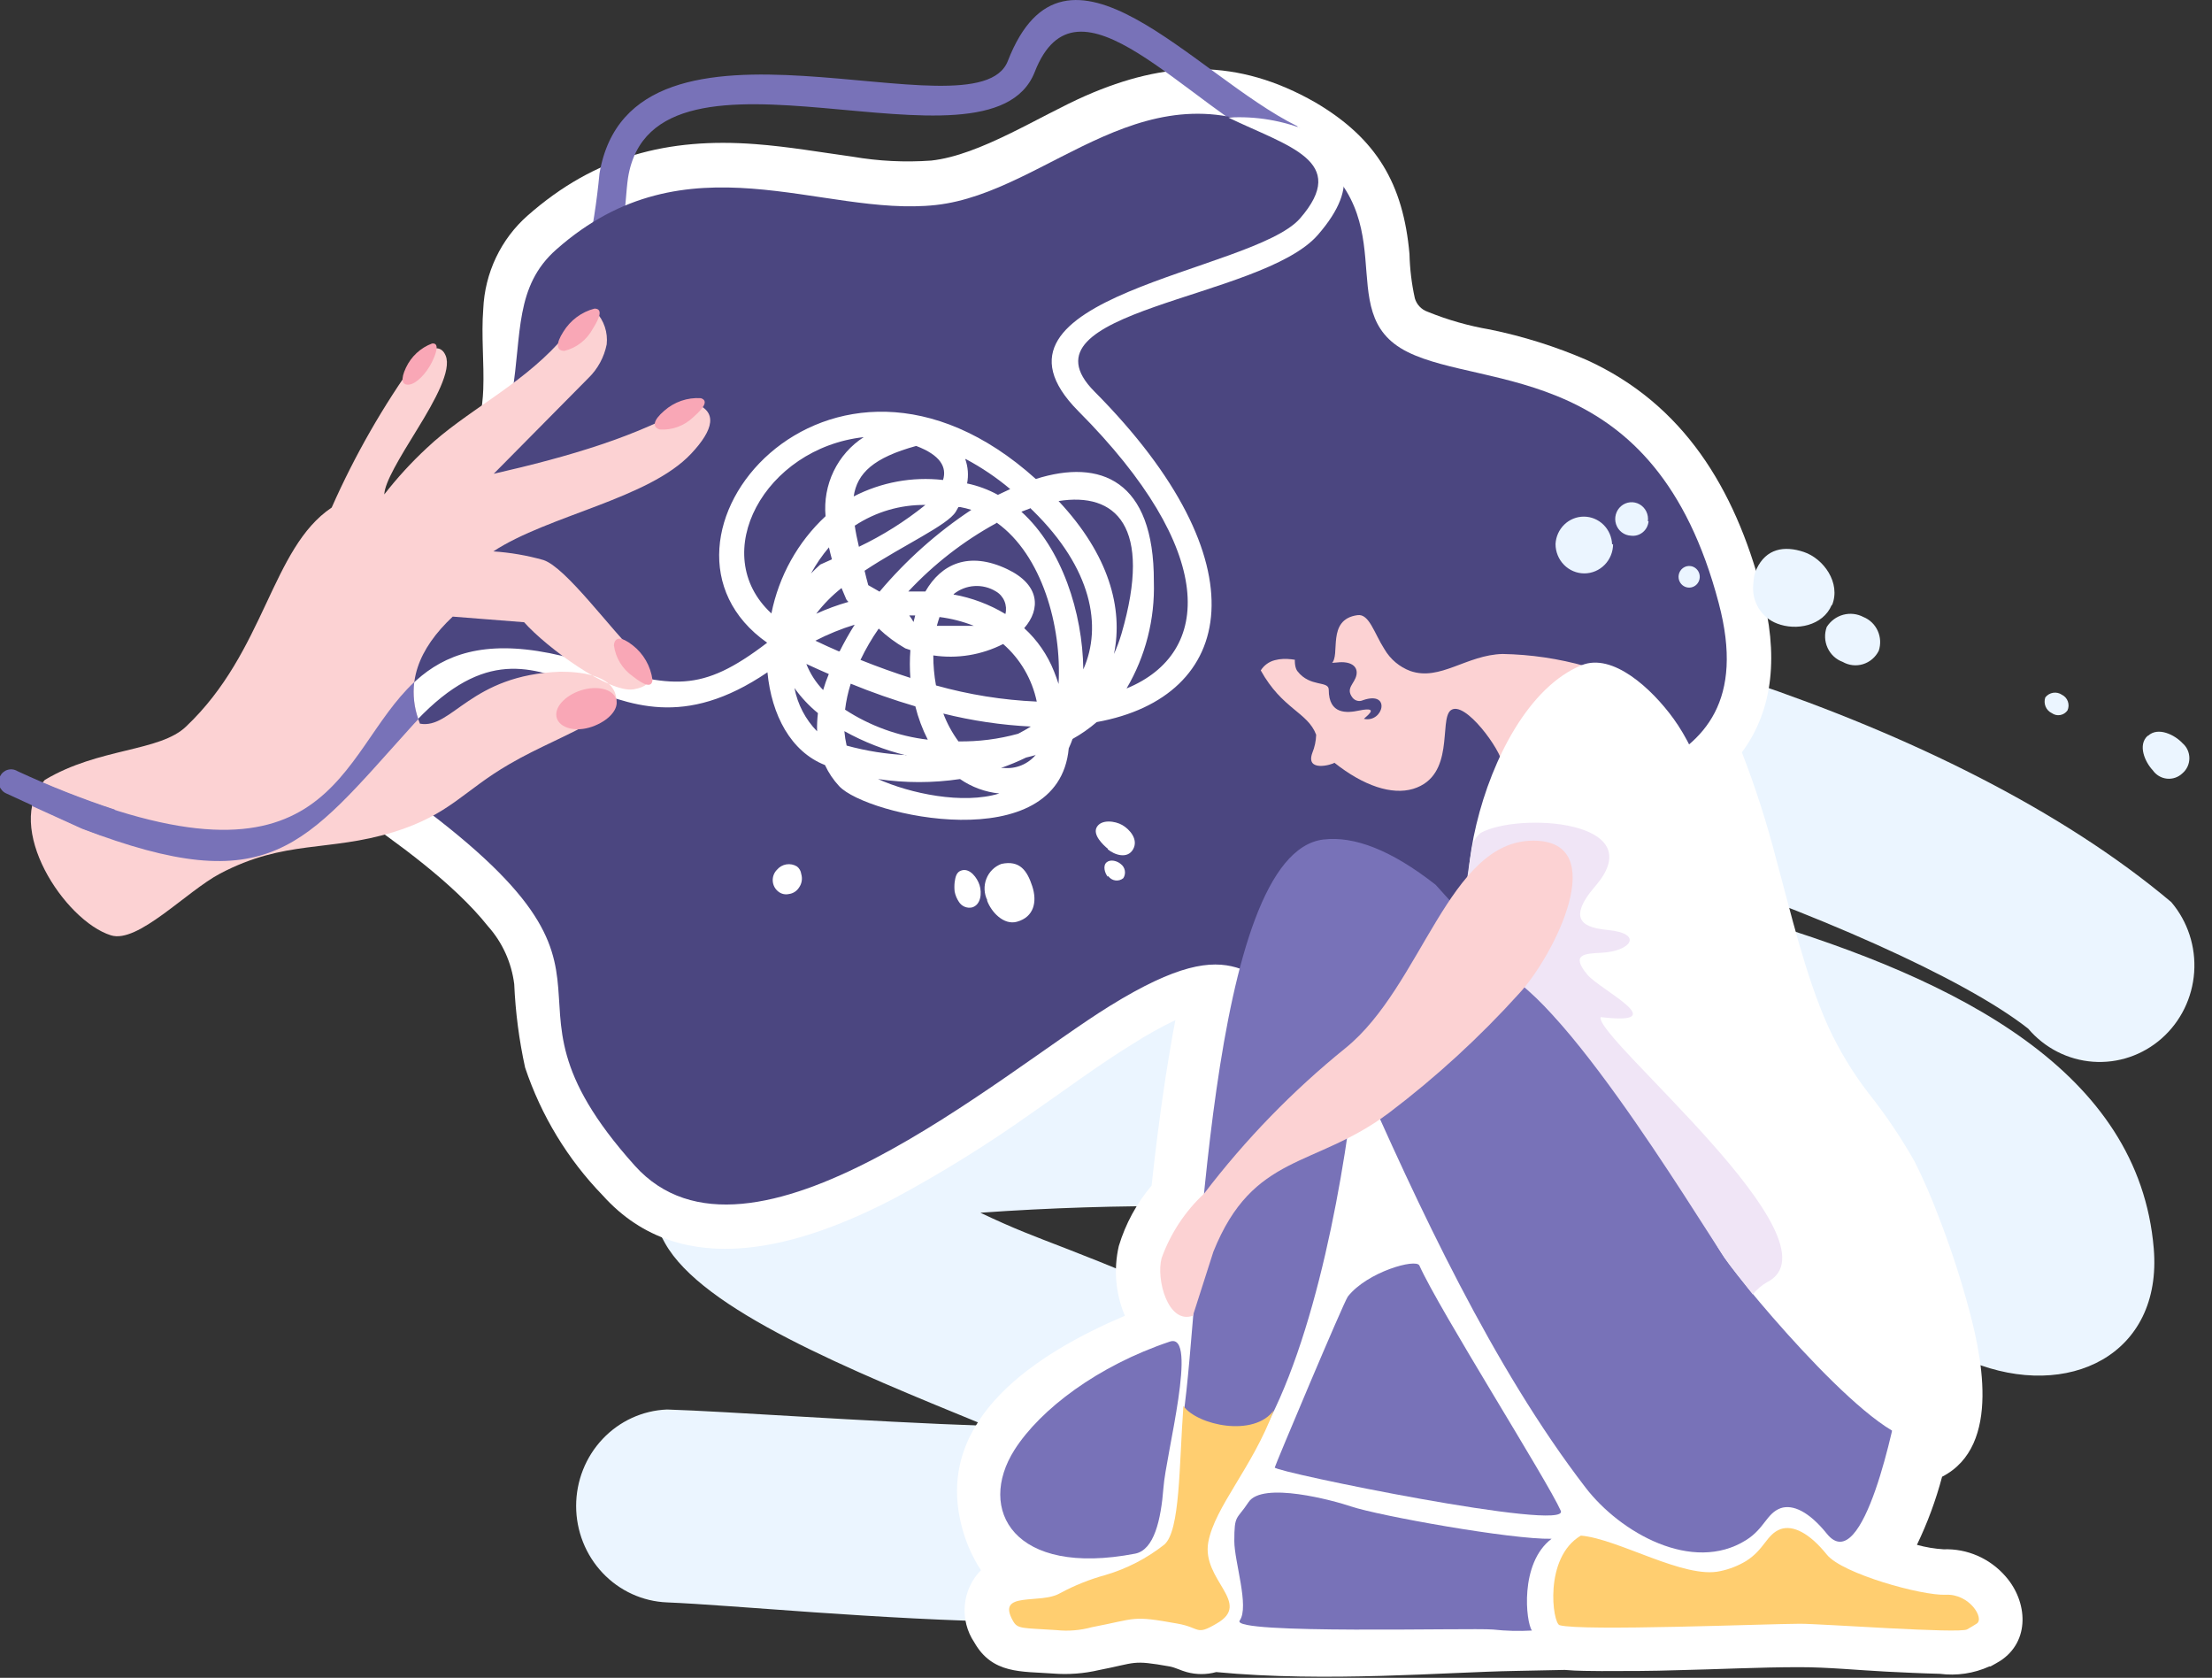 <svg width="480" height="364" viewBox="0 0 480 364" fill="none" xmlns="http://www.w3.org/2000/svg">
<rect x="0" y="0" width="480" height="364" fill="#333333" stroke="none"/>
<g clip-path="url(#clip0_1_3660)">
<path fill-rule="evenodd" clip-rule="evenodd" d="M471.164 195.709C423.609 155.647 338.654 131.078 277.876 126.414C243.759 123.816 199.763 137.713 218.048 179.653C226.915 200.059 257.32 211.452 292.296 220.56C274.255 219.496 255.724 219.37 236.334 219.934C219.644 220.435 117.937 222.469 144.292 269.667C152.392 284.189 184.177 297.116 214.029 309.322C187.091 308.383 158.006 306.192 144.752 305.785C139.45 305.994 134.433 308.29 130.754 312.191C127.075 316.092 125.02 321.295 125.02 326.708C125.02 332.121 127.075 337.324 130.754 341.225C134.433 345.126 139.45 347.422 144.752 347.631C172.948 348.758 271.494 360.463 292.019 339.963C328.56 303.939 240.016 274.643 222.282 267.319C219.49 266.193 216.146 264.722 212.74 263.094C242.781 260.958 272.938 261.199 302.942 263.814C359.855 268.759 375.686 274.487 427.843 295.457C448.798 303.907 469.293 293.954 467.36 270.856C460.948 194.05 311.256 191.609 263.824 167.728C308.863 165.099 412.227 201.249 440.115 223.157C443.683 227.358 448.741 229.94 454.175 230.336C459.61 230.732 464.976 228.91 469.093 225.27C473.211 221.63 475.742 216.471 476.13 210.927C476.519 205.383 474.732 199.909 471.164 195.709Z" fill="#EBF5FF"/>
<path fill-rule="evenodd" clip-rule="evenodd" d="M249.894 257.21C246.656 261.03 244.232 265.496 242.777 270.324C241.613 275.377 242.076 280.678 244.096 285.441C225.104 293.548 202.922 307.632 208.567 330.636C209.416 334.204 210.87 337.594 212.863 340.652C210.865 342.675 209.626 345.35 209.363 348.21C209.099 351.069 209.827 353.933 211.421 356.301C215.348 363.249 221.76 362.56 228.449 363.061C231.811 363.333 235.194 363.079 238.481 362.31C246.734 360.714 245.476 360.057 253.822 361.528C255.11 361.778 256.215 362.404 257.503 362.748C259.603 363.328 261.816 363.328 263.916 362.748C287.877 365.033 313.71 362.748 328.836 362.498L339.544 362.279C342.274 362.529 345.281 362.498 347.521 362.529C352.982 362.529 358.474 362.529 363.935 362.341C372.74 362.154 381.73 361.684 390.535 361.684C396.671 361.684 403.267 362.341 409.404 362.654C413.239 362.842 417.104 363.03 420.94 363.124C424.595 363.598 428.307 363.046 431.678 361.528H431.923C432.66 361.121 433.304 360.776 434.009 360.338C440.637 356.05 439.962 347.443 435.267 342.06C433.59 340.11 431.509 338.564 429.174 337.536C426.839 336.507 424.309 336.022 421.768 336.113C419.808 335.992 417.865 335.667 415.969 335.143C418.25 330.409 420.079 325.462 421.43 320.37C434.531 313.641 429.929 293.422 426.738 282.124C425.001 275.897 422.952 269.765 420.602 263.752C419.099 259.724 417.378 255.785 415.448 251.952C412.518 246.78 409.194 241.851 405.507 237.211C402.024 232.699 399.059 227.795 396.671 222.594C391.701 211.452 388.663 198.181 385.411 186.319C383.392 178.475 380.913 170.762 377.986 163.221C384.92 153.832 385.933 141.907 382.282 128.167C376.422 106.008 365.346 87.667 344.299 78.09C337.541 75.17 330.509 72.958 323.313 71.486C318.659 70.695 314.102 69.393 309.722 67.605C309.082 67.374 308.504 66.994 308.035 66.493C307.566 65.993 307.219 65.388 307.022 64.725C306.325 61.569 305.934 58.351 305.856 55.117C304.506 39.906 298.738 30.078 285.484 22.253C268.487 12.52 252.962 13.177 235.628 20.751C225.503 25.195 212.709 33.677 202.063 34.835C196.364 35.242 190.638 34.959 185.005 33.99C177.979 33.02 171.014 31.799 163.927 31.267C144.966 29.828 129.135 33.865 114.5 46.76C111.626 49.287 109.289 52.387 107.632 55.869C105.975 59.352 105.034 63.143 104.867 67.01C104.406 72.832 105.081 78.653 104.867 84.475C104.222 101.157 93.73 111.422 80.844 120.468C76.463 123.619 72.785 127.679 70.051 132.383C67.317 137.087 65.59 142.327 64.982 147.76C64.137 153.054 64.737 158.484 66.718 163.453C68.699 168.422 71.984 172.738 76.211 175.928C85.906 182.626 98.454 191.578 105.91 200.967C109.016 204.447 110.997 208.818 111.586 213.486C111.852 219.586 112.642 225.65 113.948 231.608C117.438 242.031 123.197 251.511 130.792 259.338C148.157 278.681 174.451 270.199 194.148 259.933C204.342 254.448 214.198 248.333 223.662 241.624C230.964 236.585 238.297 231.076 245.845 226.444C248.809 224.545 251.882 222.831 255.049 221.311C254.159 225.943 253.484 230.2 252.932 233.643C251.745 241.488 250.733 249.344 249.894 257.21Z" fill="white"/>
<path fill-rule="evenodd" clip-rule="evenodd" d="M281.527 27.386C259.099 16.338 231.21 -18.967 218.693 13.239C211.882 30.704 137.113 -3.725 130.087 37.652C129.51 43.789 128.557 49.883 127.233 55.899C126.729 56.264 126.346 56.777 126.132 57.369C125.918 57.961 125.885 58.605 126.037 59.217C126.123 59.63 126.29 60.022 126.529 60.368C126.768 60.714 127.073 61.007 127.425 61.229C127.778 61.451 128.171 61.598 128.581 61.661C128.991 61.724 129.409 61.702 129.811 61.595C135.548 59.561 135.486 43.567 136.284 38.56C141.899 3.756 214.612 40.688 224.522 15.649C233.726 -8.012 256.89 22.441 279.348 33.52C280.125 33.815 280.986 33.783 281.739 33.431C282.493 33.079 283.079 32.435 283.368 31.643C283.656 30.85 283.625 29.973 283.28 29.204C282.934 28.435 282.304 27.837 281.527 27.543V27.386Z" fill="#7872B8"/>
<path fill-rule="evenodd" clip-rule="evenodd" d="M329.665 179.715C316.411 199.934 315.92 220.059 285.27 216.491C269.929 214.675 270.113 200.122 240.813 218.243C217.251 232.797 162.516 280.496 137.726 252.859C101.523 212.516 147.943 213.674 81.458 167.822C70.106 159.997 65.933 138.84 79.832 129.043C126.957 95.961 102.627 70.046 120.729 54.115C149.047 29.076 178.255 47.198 203.076 44.475C227.897 41.752 249.128 12.269 280.576 30.704C306.777 46.009 287.939 67.667 305.458 76.368C322.24 84.725 359.088 78.152 372.955 130.827C384.215 173.205 337.887 167.258 329.665 179.715Z" fill="#4B4680"/>
<path fill-rule="evenodd" clip-rule="evenodd" d="M79.555 168.417C78.742 166.967 78.103 165.422 77.653 163.816C87.747 149.888 94.589 133.519 127.939 143.941C145.979 149.231 152.023 150.483 166.474 139.435C135.271 117.526 179.881 63.505 224.767 103.911C238.788 99.466 250.447 104.13 250.385 126.164C250.635 134.314 248.579 142.366 244.464 149.356C263.21 141.657 264.13 119.435 234.002 89.201C209.15 64.162 271.739 59.154 282.079 47.417C292.97 34.898 279.501 31.768 266.554 25.509C272.496 25.141 278.442 26.147 283.95 28.451C291.712 33.521 295.547 39.937 286.006 50.923C273.733 65.101 219.797 67.167 237.499 84.944C274.316 122.001 268.18 151.203 237.99 156.649C236.366 158.045 234.608 159.272 232.744 160.311C232.499 160.999 232.222 161.688 231.916 162.345C229.707 186.288 188.073 177.024 182.09 170.545C180.836 169.198 179.8 167.656 179.022 165.976C171.597 163.065 167.425 155.115 166.535 145.851C130.117 170.545 119.195 124.317 89.066 157.744C85.599 161.562 82.47 165.099 79.555 168.292V168.417ZM224.982 152.236C223.967 147.355 221.4 142.954 217.68 139.716C212.993 142.099 207.704 142.962 202.523 142.189C202.521 144.372 202.716 146.552 203.106 148.699C210.246 150.703 217.584 151.879 224.982 152.204V152.236ZM197.553 147.103C197.4 145.082 197.4 143.052 197.553 141.031L196.449 140.655C194.365 139.466 192.428 138.027 190.681 136.367C189.178 138.515 187.854 140.786 186.723 143.159C190.466 144.661 194.148 145.976 197.676 147.103H197.553ZM182.213 141.281C183.202 139.307 184.287 137.385 185.465 135.522C182.527 136.422 179.673 137.585 176.936 138.996C178.654 139.81 180.341 140.593 182.029 141.312L182.213 141.281ZM167.394 133.081C169.019 124.956 173.134 117.568 179.145 111.986C178.835 108.625 179.446 105.243 180.908 102.215C182.371 99.187 184.628 96.632 187.429 94.834C165.952 97.213 153.404 120.186 167.394 133.081ZM209.457 99.592C210.063 101.284 210.201 103.114 209.856 104.881C212.191 105.37 214.445 106.203 216.545 107.354L219.214 106.102C216.233 103.596 213.004 101.414 209.58 99.592H209.457ZM223.693 110.233L221.638 111.016C230.443 118.965 234.922 132.924 235.076 145.225C239.248 135.835 236.917 123.316 224.153 110.797L223.693 110.358V110.233ZM223.693 157.619C217.289 157.299 210.93 156.356 204.702 154.802C205.517 156.961 206.622 158.993 207.985 160.843C212.355 160.905 216.712 160.347 220.932 159.184C221.883 158.683 222.803 158.182 223.693 157.619ZM196.663 163.879C191.977 162.736 187.459 160.968 183.225 158.62C183.317 159.674 183.481 160.72 183.716 161.75C187.947 162.911 192.287 163.604 196.663 163.816V163.879ZM177.304 158.589C177.274 157.293 177.336 155.996 177.488 154.708C175.559 153.133 173.846 151.302 172.395 149.262C173.084 152.819 174.792 156.087 177.304 158.652V158.589ZM175.985 124.411C176.629 123.754 177.273 123.128 178.01 122.471L180.525 121.344C180.28 120.468 180.065 119.591 179.881 118.746C178.394 120.493 177.089 122.391 175.985 124.411ZM185.465 113.926C185.669 115.366 185.976 116.931 186.385 118.621C191.52 116.175 196.359 113.129 200.805 109.545C195.368 109.473 190.032 111.041 185.465 114.052V113.926ZM207.954 110.045L207.402 111.016C205.622 113.958 196.019 118.246 187.613 123.817C187.858 124.881 188.134 125.945 188.41 126.946L190.865 128.355C196.638 121.501 203.343 115.525 210.777 110.609C210.001 110.363 209.213 110.164 208.414 110.014H207.954V110.045ZM216.146 113.519C209.066 117.393 202.635 122.39 197.093 128.324C198.32 128.324 199.578 128.324 200.805 128.324C204.211 122.377 210.194 119.497 218.569 123.472C225.626 126.821 225.902 132.111 222.251 136.273C225.088 138.854 227.303 142.067 228.725 145.663C229.093 146.602 229.43 147.509 229.707 148.386C230.412 135.867 226.117 120.405 216.299 113.394L216.146 113.519ZM224.798 163.785C224.092 163.972 223.386 164.192 222.65 164.348C220.884 165.206 219.071 165.959 217.219 166.602H217.833C219.135 166.723 220.447 166.525 221.658 166.025C222.87 165.524 223.946 164.734 224.798 163.722V163.785ZM203.321 135.773C205.96 135.773 208.997 135.773 211.329 135.773C208.931 134.824 206.426 134.183 203.873 133.863C203.659 134.489 203.475 135.115 203.29 135.773H203.321ZM206.941 128.981C210.903 129.691 214.706 131.122 218.171 133.206C218.402 132.278 218.33 131.299 217.964 130.417C217.598 129.535 216.96 128.8 216.146 128.324C214.737 127.451 213.102 127.038 211.457 127.139C209.813 127.239 208.237 127.849 206.941 128.887V128.981ZM198.228 134.959L198.596 133.519H197.308C197.649 133.964 197.957 134.435 198.228 134.928V134.959ZM185.25 107.698C191.236 104.612 197.974 103.372 204.64 104.13C205.499 101.344 204.088 98.747 198.811 96.744C189.607 99.279 185.987 102.628 185.25 107.698ZM179.85 146.226C178.224 145.538 176.629 144.787 174.972 144.035C175.806 146.154 177.047 148.08 178.623 149.7C178.964 148.518 179.374 147.358 179.85 146.226ZM184.115 130.577C183.944 130.416 183.79 130.238 183.655 130.045L182.612 127.572C180.559 129.187 178.714 131.059 177.12 133.144C179.388 132.117 181.726 131.259 184.115 130.577ZM216.851 172.141C213.797 171.84 210.865 170.764 208.322 169.011C202.422 169.89 196.428 169.89 190.527 169.011C197.461 172.141 208.936 174.583 216.851 172.141ZM183.379 153.957C188.799 157.489 194.937 159.715 201.327 160.467C200.156 158.172 199.25 155.745 198.627 153.237C193.875 151.841 189.195 150.201 184.606 148.323C184.022 150.157 183.611 152.044 183.379 153.957ZM229.707 108.7C240.69 120.405 243.758 132.017 241.733 141.876C242.372 140.455 242.916 138.991 243.359 137.494C250.201 114.02 242.01 106.728 229.707 108.7Z" fill="white"/>
<path fill-rule="evenodd" clip-rule="evenodd" d="M344.085 144.536C338.216 142.879 332.164 141.985 326.075 141.875C318.221 142.063 312.514 147.822 306.041 145.569C303.692 144.699 301.709 143.03 300.426 140.843C298.187 137.368 297.113 133.081 294.566 133.456C287.724 134.395 291.007 142.251 288.921 143.941C286.835 145.631 281.374 141.938 276.649 143.221C275.384 143.532 274.285 144.328 273.581 145.443C278.275 153.894 283.767 154.489 285.607 159.403C285.567 160.747 285.286 162.073 284.779 163.315C283.214 167.603 289.105 165.881 289.565 165.474C295.916 170.513 302.052 172.517 306.654 171.139C315.859 168.323 312.208 156.21 314.785 154.113C317.853 151.703 325.861 163.002 325.922 165.537C331.024 157.736 337.134 150.672 344.085 144.536Z" fill="#FCD2D3"/>
<path fill-rule="evenodd" clip-rule="evenodd" d="M412.043 303.313C411.368 307.319 404.373 342.623 396.426 332.733C392.591 327.976 389.063 326.286 386.394 327.193C383.326 328.32 382.927 331.575 378.908 334.11C367.249 341.434 351.571 332.483 344.085 322.749C323.989 296.646 307.79 261.842 294.29 231.138C292.051 253.517 285.608 291.075 273.366 311.92L256.768 307.162C260.572 282.124 262.014 185.099 287.203 182.125C293.799 181.343 301.838 184.347 311.533 191.953L412.043 303.313Z" fill="#7872B8"/>
<path fill-rule="evenodd" clip-rule="evenodd" d="M256.798 305.034C255.847 317.96 256.123 332.17 252.626 335.112C248.824 338.1 244.505 340.329 239.893 341.684C236.476 342.62 233.173 343.942 230.045 345.628C225.749 348.163 216.054 345.033 219.828 351.669C220.841 353.453 221.822 353.14 229.247 353.64C231.82 353.911 234.419 353.699 236.917 353.014C246.888 351.105 245.416 350.417 255.51 352.232C260.511 353.108 259.437 354.924 263.978 352.232C271.893 347.756 260.695 342.842 262.198 334.548C263.64 326.849 271.801 318.336 276.403 305.973C272.108 311.857 259.866 309.228 256.798 305.034Z" fill="#FFCE70"/>
<path fill-rule="evenodd" clip-rule="evenodd" d="M428.947 352.232C430.696 351.105 427.352 345.722 422.228 345.972C417.105 346.223 399.739 341.403 396.426 337.271C392.591 332.514 389.062 330.824 386.393 331.731C383.325 332.858 382.926 336.113 378.907 338.648C377.178 339.69 375.291 340.43 373.323 340.839C365.53 342.655 351.202 333.829 343.041 333.14C334.942 337.929 336.905 352.201 338.439 352.576C343.164 353.922 383.877 352.263 390.596 352.263C395.444 352.263 425.266 354.454 426.861 353.484C428.456 352.514 427.843 352.952 428.947 352.232Z" fill="#FFCE70"/>
<path fill-rule="evenodd" clip-rule="evenodd" d="M325.093 205.975C338.163 205.349 368.046 263.783 374.183 272.828C379.153 280.027 409.036 315.644 416.952 311.92C428.334 306.724 410.662 263.658 406.98 256.647C401.673 246.6 394.094 240.81 387.958 226.757C378.355 205.255 374.428 171.39 363.138 155.897C358.413 149.387 349.945 141.563 343.195 144.317C320.461 153.581 311.103 206.569 325.093 205.975Z" fill="white"/>
<path fill-rule="evenodd" clip-rule="evenodd" d="M322.394 210.012C335.464 209.386 368.016 263.783 374.213 272.828C375.287 274.393 377.558 277.272 380.35 280.809C381.209 279.752 382.248 278.861 383.418 278.18C400.537 269.604 345.895 224.973 347.337 220.654C363.322 222.563 347.337 214.832 344.453 211.452C340.741 206.976 343.901 206.882 347.521 206.695C353.933 206.382 356.725 202.501 348.84 201.749C344.545 201.311 339.36 200.122 346.233 192.172C358.505 177.9 329.481 176.179 321.32 180.686C320.527 181.319 319.922 182.164 319.571 183.127C317.209 195.709 316.104 210.325 322.394 210.012Z" fill="#F0E5F6"/>
<path fill-rule="evenodd" clip-rule="evenodd" d="M332.733 182.375C314.324 182.375 308.587 213.956 291.958 227.383C280.528 236.618 270.227 247.221 261.277 258.963C257.159 262.797 254.002 267.585 252.073 272.922C250.815 277.491 253.453 287.381 258.853 285.441L263.302 271.545C271.954 250.011 285.269 253.517 301.438 241.404C311.618 233.694 321.068 225.028 329.664 215.52C337.212 207.383 349.822 182.375 332.733 182.375Z" fill="#FCD2D3"/>
<path fill-rule="evenodd" clip-rule="evenodd" d="M349.822 118.12C349.766 116.498 349.095 114.962 347.95 113.835C346.805 112.708 345.276 112.078 343.685 112.079C342.11 112.077 340.594 112.694 339.452 113.801C338.309 114.908 337.628 116.421 337.549 118.026C337.549 119.715 338.207 121.335 339.378 122.53C340.549 123.724 342.137 124.395 343.793 124.395C345.449 124.395 347.037 123.724 348.208 122.53C349.379 121.335 350.036 119.715 350.036 118.026L349.822 118.12ZM364.272 124.755C364.199 125.214 364.261 125.684 364.45 126.106C364.639 126.529 364.946 126.885 365.334 127.129C365.721 127.373 366.17 127.494 366.625 127.478C367.08 127.462 367.52 127.308 367.889 127.036C368.258 126.765 368.54 126.387 368.699 125.952C368.859 125.517 368.888 125.044 368.783 124.592C368.678 124.14 368.444 123.73 368.111 123.414C367.778 123.097 367.36 122.889 366.911 122.815C366.309 122.715 365.693 122.864 365.198 123.228C364.703 123.592 364.37 124.141 364.272 124.755ZM396.395 136.023C396.131 136.752 396.012 137.527 396.044 138.304C396.076 139.08 396.258 139.843 396.581 140.547C396.903 141.251 397.359 141.883 397.922 142.407C398.485 142.93 399.145 143.335 399.862 143.597C400.527 143.977 401.261 144.217 402.02 144.301C402.778 144.385 403.545 144.313 404.276 144.088C405.006 143.863 405.684 143.49 406.27 142.992C406.856 142.493 407.337 141.879 407.685 141.187C408.159 139.766 408.08 138.213 407.463 136.85C406.846 135.487 405.74 134.417 404.372 133.863C403.017 133.147 401.449 132.971 399.974 133.37C398.499 133.77 397.223 134.715 396.395 136.023ZM466.04 159.622C463.831 161.625 465.457 165.318 467.145 167.102C467.5 167.612 467.958 168.039 468.489 168.354C469.019 168.668 469.609 168.863 470.22 168.925C470.83 168.988 471.447 168.916 472.028 168.715C472.609 168.513 473.14 168.188 473.588 167.759C474.058 167.36 474.436 166.86 474.696 166.295C474.955 165.729 475.09 165.113 475.09 164.489C475.09 163.864 474.955 163.248 474.696 162.683C474.436 162.117 474.058 161.617 473.588 161.218C471.9 159.403 468.28 157.619 466.132 159.622H466.04ZM448.644 154.113C448.918 153.502 448.946 152.806 448.723 152.174C448.499 151.542 448.041 151.024 447.448 150.733C446.885 150.346 446.2 150.188 445.53 150.293C444.859 150.397 444.251 150.755 443.827 151.296C443.605 151.942 443.626 152.649 443.887 153.28C444.148 153.911 444.63 154.42 445.239 154.708C445.769 155.087 446.424 155.237 447.061 155.125C447.699 155.014 448.268 154.65 448.644 154.113ZM397.469 131.265C395.567 135.772 389.768 136.899 385.626 135.272C383.938 134.636 382.51 133.437 381.574 131.868C380.638 130.3 380.25 128.455 380.472 126.633C380.489 126.076 380.551 125.521 380.656 124.974C380.769 124.434 380.944 123.909 381.177 123.409C383.264 119.028 387.129 118.308 391.425 119.748C395.72 121.187 399.494 126.445 397.561 131.265H397.469ZM357.584 113.081C357.682 112.355 357.563 111.616 357.242 110.961C356.921 110.306 356.413 109.765 355.786 109.409C355.158 109.054 354.439 108.9 353.724 108.969C353.009 109.038 352.332 109.326 351.78 109.795C351.228 110.264 350.829 110.892 350.633 111.597C350.438 112.302 350.457 113.05 350.686 113.744C350.916 114.439 351.346 115.046 351.92 115.486C352.494 115.926 353.185 116.179 353.902 116.211C354.357 116.272 354.819 116.238 355.261 116.113C355.703 115.987 356.115 115.771 356.473 115.479C356.831 115.187 357.128 114.824 357.345 114.412C357.562 114 357.696 113.547 357.737 113.081H357.584Z" fill="#EBF5FF"/>
<path fill-rule="evenodd" clip-rule="evenodd" d="M98.24 133.769C90.785 140.78 87.778 148.417 91.122 156.993C98.056 158.276 102.075 146.382 121.619 145.725C125.485 145.725 132.94 146.257 133.707 151.296C133.922 152.83 132.787 154.426 129.964 155.772C123.552 159.559 116.925 162.032 110.513 165.787C100.603 171.515 97.627 176.742 85.354 180.529C71.241 184.848 61.822 182.125 47.77 189.512C40.468 193.361 29.884 204.785 24.054 202.907C14.052 199.777 0.584 179.434 9.726 169.199C21.416 162.188 34.7 163.127 40.407 157.587C57.588 141.312 58.816 118.934 71.978 110.108C76.987 98.788 83.147 88.035 90.355 78.027C94.006 74.553 95.909 75.21 96.706 77.15C98.025 80.28 94.467 86.759 90.57 93.081C86.674 99.404 83.483 104.63 83.391 107.259C86.189 103.663 89.267 100.304 92.595 97.213C100.879 89.357 112.445 83.974 121.22 74.396L129.289 67.636C130.168 68.566 130.835 69.681 131.243 70.904C131.652 72.126 131.791 73.425 131.652 74.709C131.095 77.496 129.713 80.041 127.694 82.002L107.138 102.784C123.337 99.091 138.647 94.646 150.643 87.448C155.828 89.232 154.877 93.207 149.999 98.402C140.794 108.23 119.042 111.766 107.046 119.622C110.73 119.863 114.38 120.492 117.937 121.5C122.785 123.096 132.48 136.492 138.493 142.408C141.562 145.224 142.758 148.667 137.481 149.544C132.204 150.42 118.582 140.467 113.734 134.99L98.24 133.769Z" fill="#FCD2D3"/>
<path fill-rule="evenodd" clip-rule="evenodd" d="M89.894 147.979C89.56 150.694 89.865 153.451 90.784 156.022C90.201 156.617 89.649 157.212 89.066 157.869C65.871 183.533 58.754 195.427 17.795 179.778L6.964 174.864C7.321 173.029 8.111 171.31 9.266 169.856C72.529 196.71 73.081 163.659 89.894 147.979Z" fill="#7872B8"/>
<path fill-rule="evenodd" clip-rule="evenodd" d="M24.913 175.646C24.359 177.725 23.304 179.629 21.845 181.186C20.495 180.717 19.114 180.216 17.703 179.652L1.381 172.141C1.042 171.998 0.735 171.785 0.48 171.515C0.225 171.246 0.027 170.925 -0.101 170.574C-0.229 170.223 -0.285 169.849 -0.265 169.475C-0.245 169.101 -0.149 168.735 0.016 168.4C0.181 168.066 0.412 167.769 0.695 167.53C0.977 167.291 1.305 167.113 1.658 167.009C2.01 166.905 2.38 166.876 2.745 166.924C3.109 166.972 3.459 167.097 3.774 167.29C10.659 170.482 17.717 173.272 24.913 175.646Z" fill="#7872B8"/>
<path fill-rule="evenodd" clip-rule="evenodd" d="M126.067 149.763C122.508 150.921 120.146 153.581 120.821 155.772C121.496 157.963 124.932 158.902 128.491 157.65C132.05 156.398 134.382 153.832 133.707 151.672C133.032 149.512 129.626 148.636 126.067 149.763Z" fill="#F9A7B6"/>
<path fill-rule="evenodd" clip-rule="evenodd" d="M137.297 139.997C134.842 138.057 133.369 138.12 133.216 139.997C133.4 141.351 133.861 142.649 134.569 143.808C135.278 144.968 136.217 145.962 137.327 146.727C139.782 148.667 141.438 149.293 141.592 147.509C141.394 146.031 140.914 144.606 140.177 143.317C139.44 142.029 138.461 140.9 137.297 139.997Z" fill="#F9A7B6"/>
<path fill-rule="evenodd" clip-rule="evenodd" d="M144.108 89.138C141.745 91.172 141.469 92.643 143.157 93.175C144.49 93.266 145.827 93.074 147.084 92.61C148.341 92.147 149.49 91.423 150.459 90.484C152.821 88.418 153.741 86.916 152.085 86.383C149.173 86.191 146.306 87.181 144.108 89.138Z" fill="#F9A7B6"/>
<path fill-rule="evenodd" clip-rule="evenodd" d="M122.233 71.986C120.545 74.615 120.729 76.118 122.478 76.118C123.768 75.802 124.98 75.216 126.036 74.397C127.092 73.578 127.97 72.544 128.614 71.36C130.302 68.7 130.762 66.979 129.013 66.947C126.201 67.673 123.772 69.478 122.233 71.986Z" fill="#F9A7B6"/>
<path fill-rule="evenodd" clip-rule="evenodd" d="M88.084 79.779C86.888 82.315 87.195 83.598 88.759 83.441C90.324 83.285 92.533 81.031 93.76 78.496C94.988 75.961 95.172 74.365 93.76 74.521C91.266 75.447 89.228 77.335 88.084 79.779Z" fill="#F9A7B6"/>
<path fill-rule="evenodd" clip-rule="evenodd" d="M288.276 137.713C288.951 139.622 284.748 144.411 290.148 143.722C293.001 143.378 294.719 144.473 294.351 146.414C293.983 148.354 291.866 149.293 293.522 151.39C293.794 151.718 294.163 151.945 294.574 152.035C294.985 152.126 295.413 152.075 295.793 151.891C301.929 149.794 300.18 156.836 296.008 155.96C295.67 155.96 300.119 153.08 294.934 154.145C292.295 154.708 288.337 155.052 288.337 149.638C288.337 147.603 284.318 149.168 281.557 145.631C280.514 144.348 281.005 140.53 282.017 140.279C284.014 139.334 286.062 138.508 288.153 137.807L288.276 137.713Z" fill="#4B4680"/>
<path fill-rule="evenodd" clip-rule="evenodd" d="M240.384 184.253C241.857 185.474 244.648 186.413 245.876 184.253C247.103 182.094 245.109 179.903 243.544 178.995C241.979 178.088 239.034 177.712 238.021 179.402C237.009 181.092 239.402 183.315 240.384 184.128V184.253ZM212.556 192.015C212.066 190.451 210.47 188.291 208.691 188.823C207.494 189.136 207.31 190.357 207.157 191.39C207.081 192.065 207.081 192.748 207.157 193.424C207.314 194.22 207.627 194.976 208.077 195.646C208.371 196.118 208.798 196.487 209.302 196.705C209.806 196.923 210.363 196.979 210.9 196.867C212.863 196.335 213.109 193.737 212.556 192.015ZM173.408 192.516C173.699 192.1 173.892 191.621 173.972 191.116C174.052 190.611 174.016 190.094 173.868 189.606C173.828 189.286 173.725 188.977 173.567 188.698C173.409 188.418 173.199 188.174 172.948 187.978C172.256 187.551 171.438 187.389 170.639 187.521C169.841 187.652 169.115 188.07 168.591 188.698C168.277 189.014 168.034 189.394 167.878 189.814C167.721 190.235 167.655 190.684 167.685 191.132C167.714 191.581 167.837 192.018 168.046 192.413C168.256 192.808 168.546 193.153 168.898 193.424C169.214 193.678 169.582 193.857 169.975 193.949C170.367 194.041 170.775 194.044 171.168 193.956C171.623 193.902 172.06 193.744 172.448 193.495C172.836 193.246 173.164 192.912 173.408 192.516ZM214.182 195.333C215.072 197.837 217.803 200.779 220.687 199.965C224.369 198.932 225.105 195.646 224 192.266C222.896 188.886 221.3 186.57 217.312 187.415C216.572 187.687 215.898 188.117 215.333 188.675C214.769 189.233 214.327 189.908 214.037 190.653C213.747 191.399 213.615 192.199 213.651 193C213.686 193.802 213.889 194.586 214.244 195.302L214.182 195.333ZM240.384 190.2C239.709 189.386 239.279 187.79 240.138 187.07C240.997 186.35 242.47 186.789 243.206 187.446C243.668 187.786 243.984 188.295 244.087 188.866C244.19 189.438 244.072 190.028 243.759 190.513C243.517 190.712 243.238 190.859 242.938 190.943C242.639 191.028 242.325 191.049 242.017 191.005C241.71 190.961 241.414 190.853 241.149 190.687C240.884 190.522 240.655 190.303 240.476 190.044L240.384 190.2Z" fill="white"/>
<path fill-rule="evenodd" clip-rule="evenodd" d="M252.472 322.717C251.92 329.759 250.447 336.238 246.336 337.052C219.889 342.154 211.943 327.475 220.134 314.548C225.78 305.691 238.267 296.27 253.883 291.043C260.081 289.04 252.963 315.707 252.472 322.717Z" fill="#7872B8"/>
<path fill-rule="evenodd" clip-rule="evenodd" d="M308.004 274.549C312.361 284.252 335.77 321.184 338.685 327.757C340.802 332.483 276.618 319.337 276.618 318.367C276.618 318.054 291.56 282.53 292.48 281.278C296.683 275.926 307.299 272.953 308.004 274.549Z" fill="#7872B8"/>
<path fill-rule="evenodd" clip-rule="evenodd" d="M336.69 333.829C327.946 334.016 299.137 328.821 293.185 326.818C289.503 325.566 273.918 321.278 270.911 325.91C268.334 329.822 267.843 328.476 267.843 334.329C267.843 338.774 271.156 348.539 269.009 351.575C266.861 354.611 319.325 353.108 323.958 353.515C326.77 353.825 329.602 353.898 332.426 353.734C331.137 351.982 329.665 339.149 336.69 333.829Z" fill="#7872B8"/>
</g>
<defs>
<clipPath id="clip0_1_3660">
<rect width="480" height="364" fill="white" transform="matrix(-1 0 0 1 480 0)"/>
</clipPath>
</defs>
</svg>
